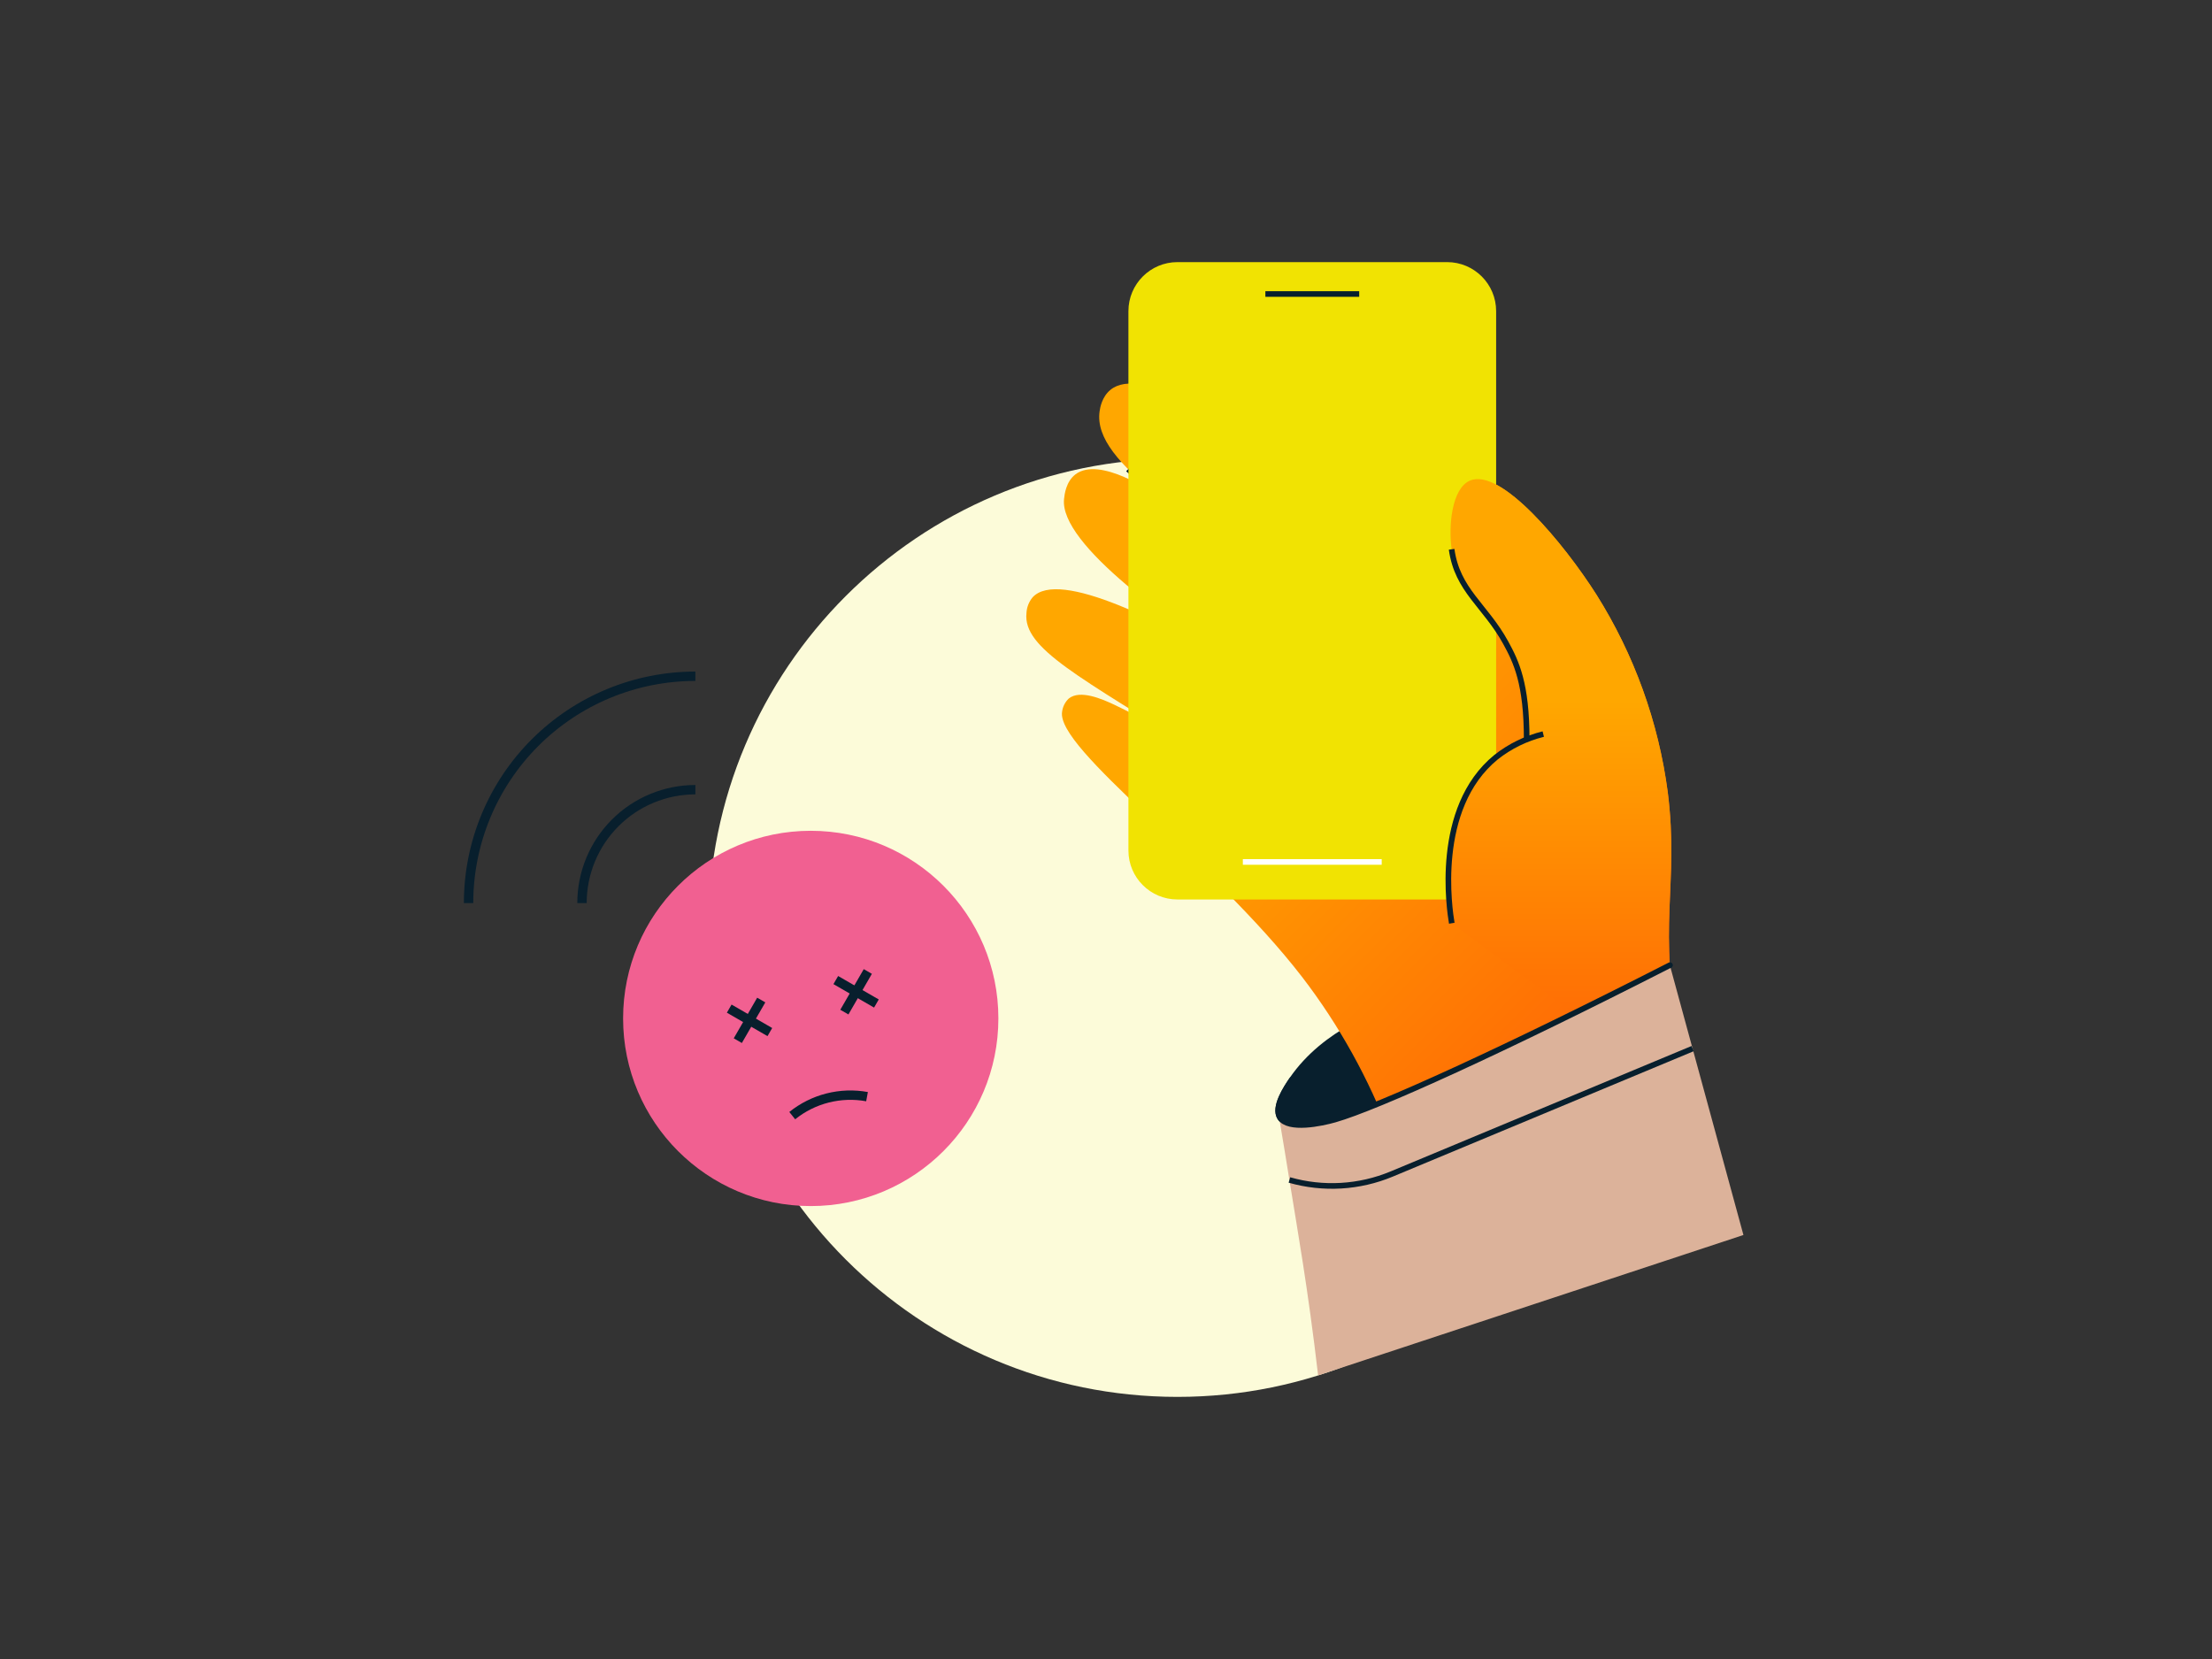 <svg width="400" height="300" viewBox="0 0 400 300" fill="none" xmlns="http://www.w3.org/2000/svg">
<rect x="0" y="0" width="400" height="300" fill="#333333" stroke="none"/>
<g clip-path="url(#clip0_2588_7216)">
<path d="M212.918 252.602C259.768 252.602 297.747 214.623 297.747 167.774C297.747 120.924 259.768 82.945 212.918 82.945C166.069 82.945 128.09 120.924 128.09 167.774C128.09 214.623 166.069 252.602 212.918 252.602Z" fill="#FCFBD9"/>
<path d="M146.607 218.096C165.347 218.096 180.539 202.905 180.539 184.165C180.539 165.425 165.347 150.233 146.607 150.233C127.867 150.233 112.676 165.425 112.676 184.165C112.676 202.905 127.867 218.096 146.607 218.096Z" fill="#F16091"/>
<path d="M158.483 181.468L151.137 177.227" stroke="#081F2D" stroke-width="1.696" stroke-miterlimit="10"/>
<path d="M152.688 183.021L156.929 175.675" stroke="#081F2D" stroke-width="1.696" stroke-miterlimit="10"/>
<path d="M139.214 186.632L131.867 182.391" stroke="#081F2D" stroke-width="1.696" stroke-miterlimit="10"/>
<path d="M133.418 188.184L137.659 180.838" stroke="#081F2D" stroke-width="1.696" stroke-miterlimit="10"/>
<path d="M156.786 198.31C154.418 197.878 151.984 197.961 149.65 198.553C147.317 199.145 145.138 200.233 143.262 201.741" stroke="#081F2D" stroke-width="1.696" stroke-miterlimit="10"/>
<path d="M84.731 163.307C84.731 152.428 89.052 141.994 96.745 134.302C104.437 126.609 114.871 122.287 125.749 122.287" stroke="#081F2D" stroke-width="1.696" stroke-miterlimit="10"/>
<path d="M105.242 163.307C105.243 157.868 107.404 152.652 111.25 148.806C115.096 144.96 120.313 142.8 125.752 142.8" stroke="#081F2D" stroke-width="1.696" stroke-miterlimit="10"/>
<path d="M253.4 181.958C250.05 183.008 239.65 186.419 233.621 195.226C232.614 196.698 230.259 200.213 231.471 202.11C232.957 204.438 239.011 203.134 241.379 202.46C248.992 200.288 271.788 189.924 301.961 174.534C291.258 174.88 271.796 176.2 253.4 181.958Z" fill="#081F2D" stroke="#081F2D" stroke-width="1.018" stroke-linecap="round" stroke-linejoin="round"/>
<path d="M307.335 200.1L251.418 205.4C247.548 195.094 242.177 185.418 235.477 176.683C219.164 155.547 190.953 135.413 192.061 128.701C192.176 127.791 192.602 126.948 193.267 126.316C195.306 124.676 199.242 126.369 201.567 127.469C206.283 129.694 212.17 133.134 217.277 136.281C195.148 122.335 184.943 117.255 185.617 110.872C185.667 109.821 186.059 108.815 186.734 108.008C191.469 102.848 210.3 112.37 226.108 121.795C212.374 113.079 191.495 98.46 192.417 90.214C192.497 89.425 192.763 87.085 194.483 85.773C198.898 82.43 208.553 89.088 209.502 89.762C202.48 83.982 198.145 79.23 198.845 74.362C198.934 73.75 199.253 71.762 200.804 70.497C203.57 68.236 208.722 69.504 215.708 72.953C231.755 80.888 257.599 100.453 265.073 106.173C263.71 104.115 262.83 101.774 262.5 99.328C261.906 95.019 262.526 88.289 265.833 86.898C271.392 84.566 282.723 98.157 288.69 107.537C295.505 118.372 299.902 130.55 301.581 143.24C303.708 160.29 299.506 167.852 303.877 187.79C304.789 191.957 305.944 196.067 307.335 200.1Z" fill="url(#paint0_linear_2588_7216)"/>
<path d="M204.531 128.35C208.224 130.647 212.469 133.258 217.277 136.287C222.101 139.327 225.922 141.798 228 143.149" stroke="#081F2D" stroke-width="1.018" stroke-miterlimit="10"/>
<path d="M213.074 113.035C221.779 119.296 230.877 124.81 235.188 127.375" stroke="#081F2D" stroke-width="1.018" stroke-miterlimit="10"/>
<path d="M204.004 84.844C206.835 87.588 209.828 90.159 212.968 92.544C221.476 99.212 230.329 105.426 239.49 111.163" stroke="#081F2D" stroke-width="1.018" stroke-miterlimit="10"/>
<path d="M261.683 47.398H212.921C208.024 47.398 204.055 51.367 204.055 56.264V153.788C204.055 158.685 208.024 162.654 212.921 162.654H261.683C266.579 162.654 270.549 158.685 270.549 153.788V56.264C270.549 51.367 266.579 47.398 261.683 47.398Z" fill="#F1E302"/>
<path d="M228.82 53.166H245.786" stroke="#081F2D" stroke-width="1.018" stroke-miterlimit="10"/>
<path d="M224.746 155.867H249.855" stroke="white" stroke-width="1.018" stroke-miterlimit="10"/>
<path d="M262.528 166.95C262.138 164.663 259.239 146.15 270.528 136.93C272.212 135.594 274.082 134.51 276.078 133.712C276.317 125.635 274.394 120.05 272.275 116.202C268.551 109.428 263.542 106.786 262.504 99.33C261.91 95.021 262.531 88.292 265.838 86.9C271.397 84.568 282.727 98.16 288.694 107.54C295.51 118.375 299.907 130.553 301.585 143.243C303.713 160.293 299.519 167.854 303.882 187.793C304.798 191.958 305.952 196.066 307.339 200.099" fill="url(#paint1_linear_2588_7216)"/>
<path d="M276.074 133.71C276.074 123.61 274.187 119.68 272.271 116.2C268.547 109.426 263.538 106.784 262.5 99.328" stroke="#081F2D" stroke-width="1.018" stroke-miterlimit="10"/>
<path d="M262.528 166.95C262.138 164.662 259.239 146.15 270.525 136.93C273.043 134.941 275.956 133.514 279.071 132.744" stroke="#081F2D" stroke-width="1.018" stroke-miterlimit="10"/>
<path d="M315.269 223.326L238.358 248.722C236.508 232.825 234.526 221.864 233.364 214.599C232.661 210.199 231.941 205.831 231.203 201.494C231.213 201.524 231.244 201.615 231.282 201.709C231.308 201.787 231.339 201.863 231.377 201.936C231.404 201.997 231.438 202.056 231.477 202.111C232.956 204.435 239.008 203.135 241.38 202.461C248.992 200.291 271.787 189.928 301.962 174.539L315.269 223.326Z" fill="#DCB29A"/>
<path d="M233.168 213.379C239.274 215.125 245.793 214.745 251.655 212.302L306.075 189.622" stroke="#081F2D" stroke-width="1.018" stroke-miterlimit="10"/>
<path d="M233.621 195.226C232.614 196.698 230.259 200.213 231.471 202.11C232.957 204.438 239.011 203.134 241.379 202.46C248.992 200.288 271.788 189.924 301.961 174.534" stroke="#081F2D" stroke-width="1.018" stroke-linecap="round" stroke-linejoin="round"/>
</g>
<defs>
<linearGradient id="paint0_linear_2588_7216" x1="317.864" y1="202.713" x2="231.773" y2="116.622" gradientUnits="userSpaceOnUse">
<stop stop-color="#FF5607"/>
<stop offset="1" stop-color="#FFA700"/>
</linearGradient>
<linearGradient id="paint1_linear_2588_7216" x1="284.624" y1="207.894" x2="284.624" y2="126.54" gradientUnits="userSpaceOnUse">
<stop stop-color="#FF5607"/>
<stop offset="1" stop-color="#FFA700"/>
</linearGradient>
<clipPath id="clip0_2588_7216">
<rect width="400" height="300" fill="white"/>
</clipPath>
</defs>
</svg>
